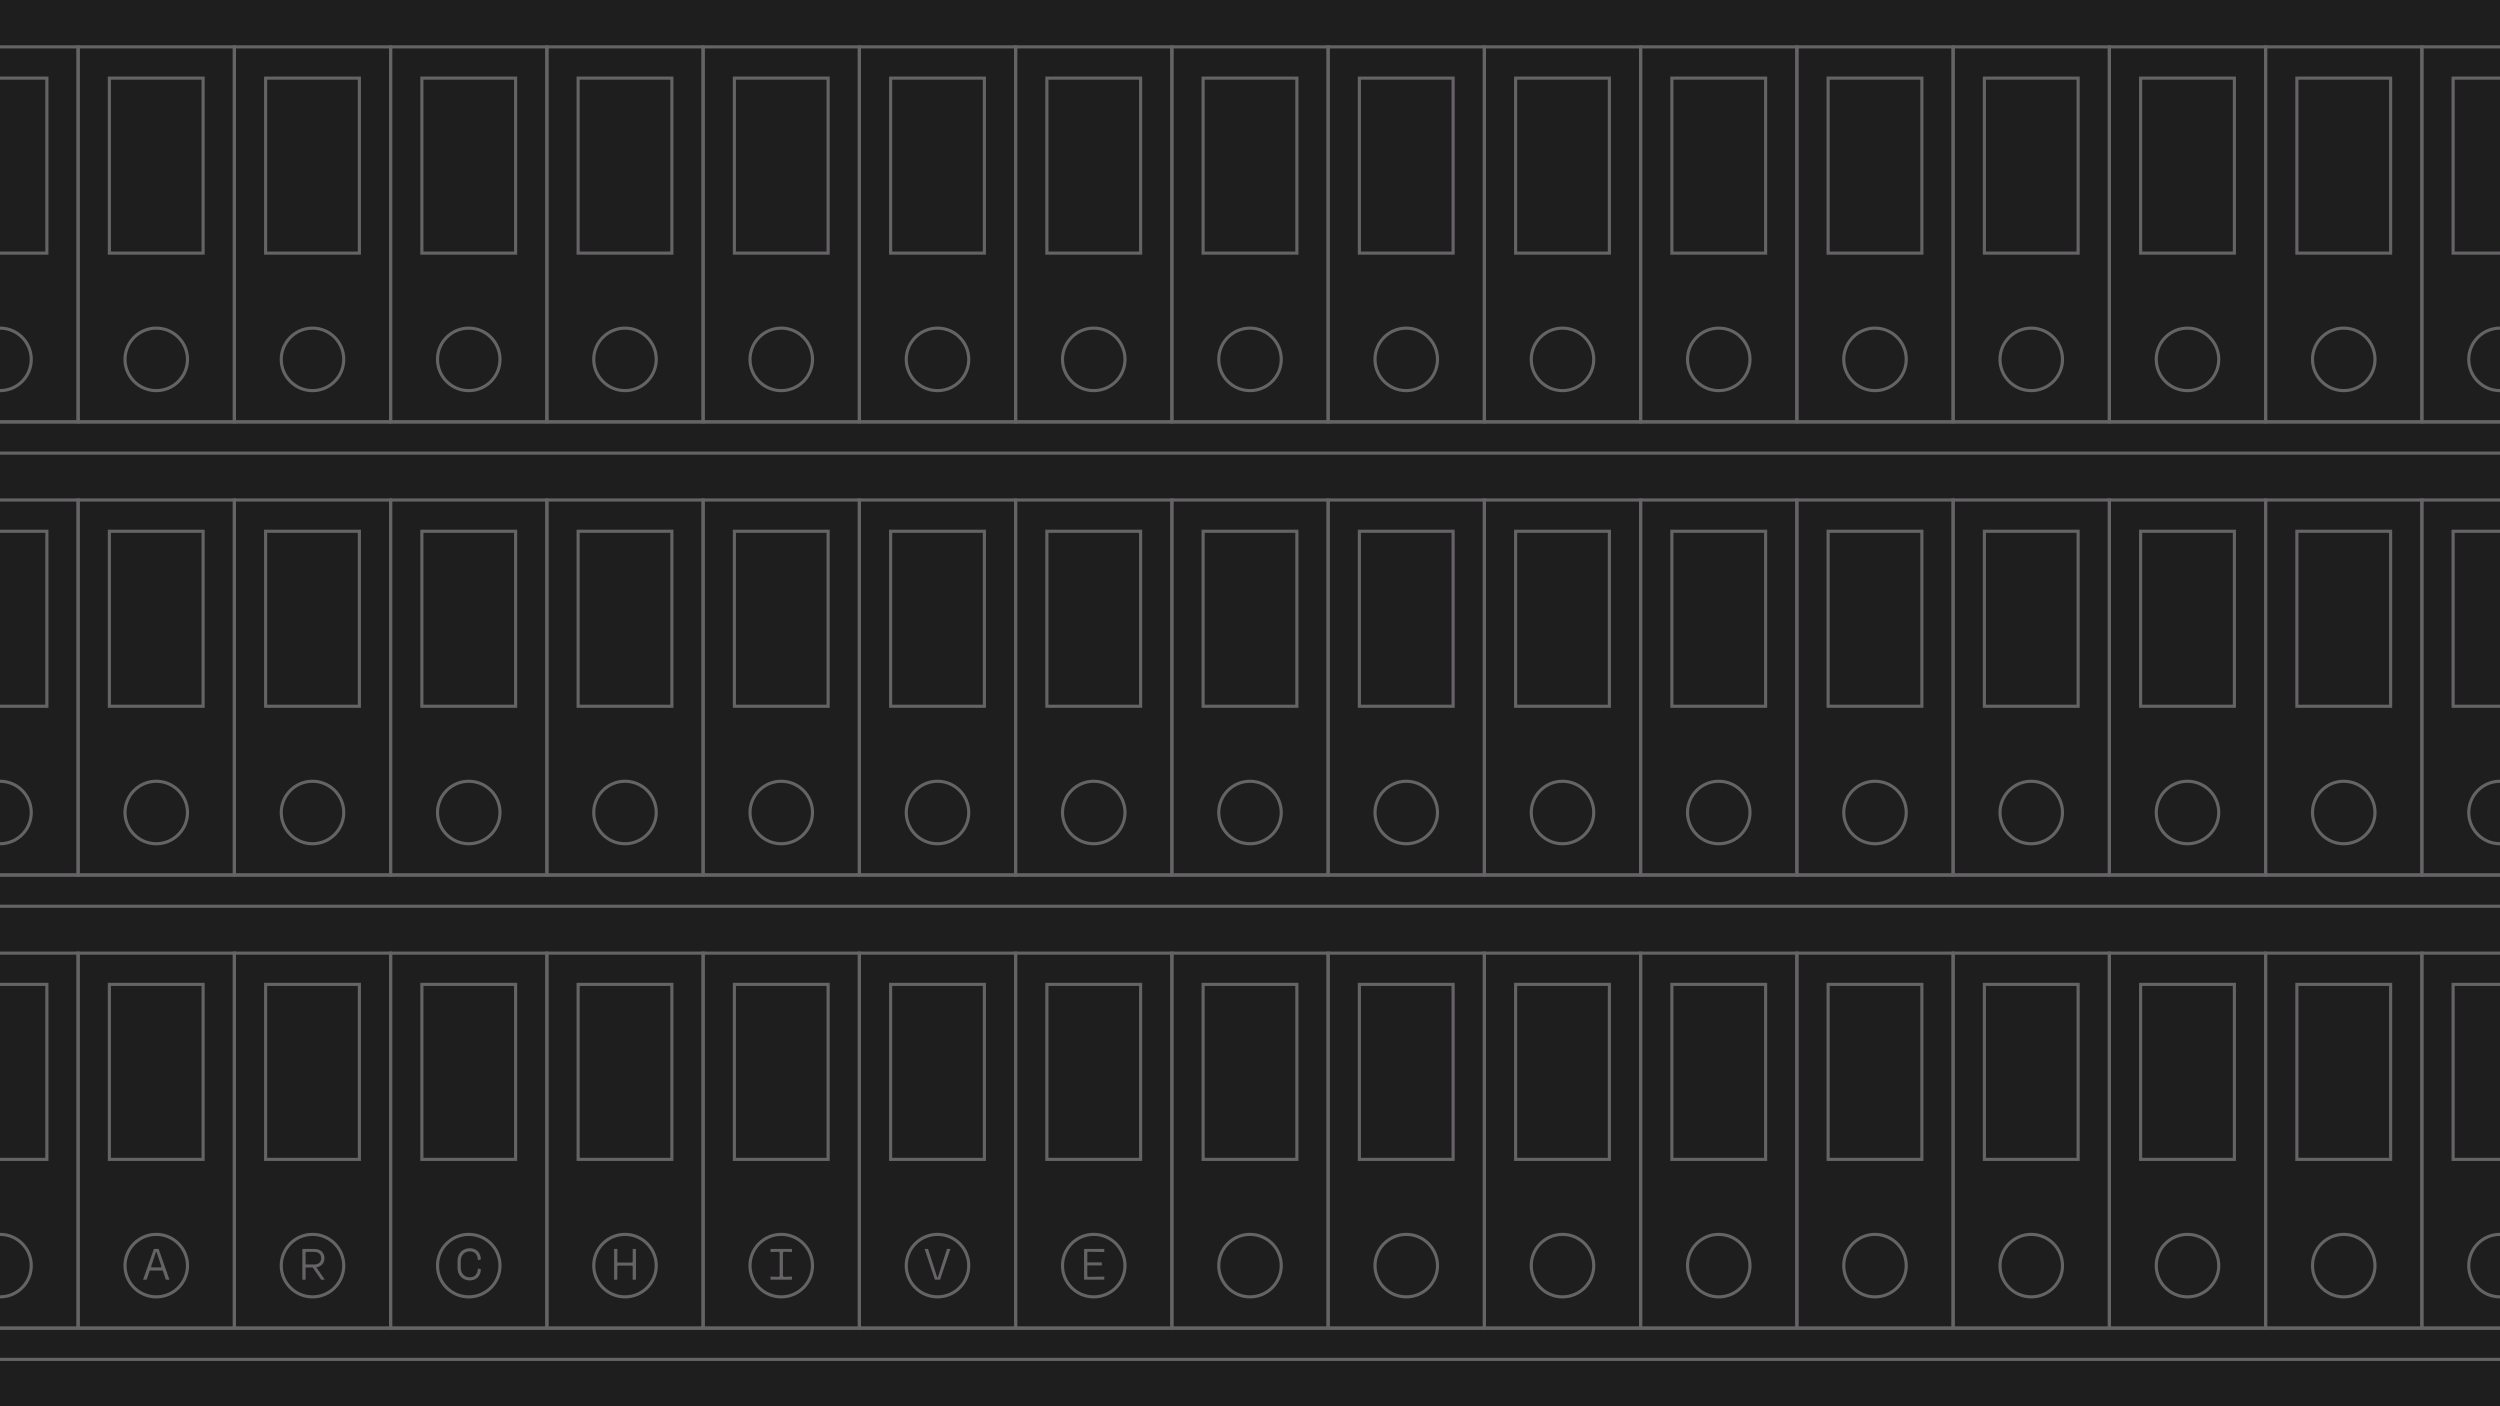 <svg width="1600" height="900" viewBox="0 0 1600 900" fill="none" xmlns="http://www.w3.org/2000/svg">
<g clip-path="url(#clip0)">
<rect width="1600" height="900" fill="#1F1E1F"/>
<rect x="-50" y="30" width="100" height="240" stroke="#666366" stroke-width="2"/>
<circle cy="230" r="20" stroke="#666366" stroke-width="2"/>
<rect x="-30" y="50" width="60" height="112" stroke="#666366" stroke-width="2"/>
<rect x="50" y="30" width="100" height="240" stroke="#666366" stroke-width="2"/>
<circle cx="100" cy="230" r="20" stroke="#666366" stroke-width="2"/>
<rect x="70" y="50" width="60" height="112" stroke="#666366" stroke-width="2"/>
<rect x="150" y="30" width="100" height="240" stroke="#666366" stroke-width="2"/>
<circle cx="200" cy="230" r="20" stroke="#666366" stroke-width="2"/>
<rect x="170" y="50" width="60" height="112" stroke="#666366" stroke-width="2"/>
<rect x="250" y="30" width="100" height="240" stroke="#666366" stroke-width="2"/>
<circle cx="300" cy="230" r="20" stroke="#666366" stroke-width="2"/>
<rect x="270" y="50" width="60" height="112" stroke="#666366" stroke-width="2"/>
<rect x="350" y="30" width="100" height="240" stroke="#666366" stroke-width="2"/>
<circle cx="400" cy="230" r="20" stroke="#666366" stroke-width="2"/>
<rect x="370" y="50" width="60" height="112" stroke="#666366" stroke-width="2"/>
<rect x="450" y="30" width="100" height="240" stroke="#666366" stroke-width="2"/>
<circle cx="500" cy="230" r="20" stroke="#666366" stroke-width="2"/>
<rect x="470" y="50" width="60" height="112" stroke="#666366" stroke-width="2"/>
<rect x="550" y="30" width="100" height="240" stroke="#666366" stroke-width="2"/>
<circle cx="600" cy="230" r="20" stroke="#666366" stroke-width="2"/>
<rect x="570" y="50" width="60" height="112" stroke="#666366" stroke-width="2"/>
<rect x="650" y="30" width="100" height="240" stroke="#666366" stroke-width="2"/>
<circle cx="700" cy="230" r="20" stroke="#666366" stroke-width="2"/>
<rect x="670" y="50" width="60" height="112" stroke="#666366" stroke-width="2"/>
<rect x="750" y="30" width="100" height="240" stroke="#666366" stroke-width="2"/>
<circle cx="800" cy="230" r="20" stroke="#666366" stroke-width="2"/>
<rect x="770" y="50" width="60" height="112" stroke="#666366" stroke-width="2"/>
<rect x="850" y="30" width="100" height="240" stroke="#666366" stroke-width="2"/>
<circle cx="900" cy="230" r="20" stroke="#666366" stroke-width="2"/>
<rect x="870" y="50" width="60" height="112" stroke="#666366" stroke-width="2"/>
<rect x="950" y="30" width="100" height="240" stroke="#666366" stroke-width="2"/>
<circle cx="1000" cy="230" r="20" stroke="#666366" stroke-width="2"/>
<rect x="970" y="50" width="60" height="112" stroke="#666366" stroke-width="2"/>
<rect x="1050" y="30" width="100" height="240" stroke="#666366" stroke-width="2"/>
<circle cx="1100" cy="230" r="20" stroke="#666366" stroke-width="2"/>
<rect x="1070" y="50" width="60" height="112" stroke="#666366" stroke-width="2"/>
<rect x="1150" y="30" width="100" height="240" stroke="#666366" stroke-width="2"/>
<circle cx="1200" cy="230" r="20" stroke="#666366" stroke-width="2"/>
<rect x="1170" y="50" width="60" height="112" stroke="#666366" stroke-width="2"/>
<rect x="1250" y="30" width="100" height="240" stroke="#666366" stroke-width="2"/>
<circle cx="1300" cy="230" r="20" stroke="#666366" stroke-width="2"/>
<rect x="1270" y="50" width="60" height="112" stroke="#666366" stroke-width="2"/>
<rect x="1350" y="30" width="100" height="240" stroke="#666366" stroke-width="2"/>
<circle cx="1400" cy="230" r="20" stroke="#666366" stroke-width="2"/>
<rect x="1370" y="50" width="60" height="112" stroke="#666366" stroke-width="2"/>
<rect x="1450" y="30" width="100" height="240" stroke="#666366" stroke-width="2"/>
<circle cx="1500" cy="230" r="20" stroke="#666366" stroke-width="2"/>
<rect x="1470" y="50" width="60" height="112" stroke="#666366" stroke-width="2"/>
<rect x="1550" y="30" width="100" height="240" stroke="#666366" stroke-width="2"/>
<circle cx="1600" cy="230" r="20" stroke="#666366" stroke-width="2"/>
<rect x="1570" y="50" width="60" height="112" stroke="#666366" stroke-width="2"/>
<rect x="-72" y="270" width="1744" height="20" stroke="#666366" stroke-width="2"/>
<rect x="-50" y="610" width="100" height="240" stroke="#666366" stroke-width="2"/>
<circle cy="810" r="20" stroke="#666366" stroke-width="2"/>
<rect x="-30" y="630" width="60" height="112" stroke="#666366" stroke-width="2"/>
<rect x="50" y="610" width="100" height="240" stroke="#666366" stroke-width="2"/>
<circle cx="100" cy="810" r="20" stroke="#666366" stroke-width="2"/>
<rect x="70" y="630" width="60" height="112" stroke="#666366" stroke-width="2"/>
<rect x="150" y="610" width="100" height="240" stroke="#666366" stroke-width="2"/>
<circle cx="200" cy="810" r="20" stroke="#666366" stroke-width="2"/>
<rect x="170" y="630" width="60" height="112" stroke="#666366" stroke-width="2"/>
<rect x="250" y="610" width="100" height="240" stroke="#666366" stroke-width="2"/>
<circle cx="300" cy="810" r="20" stroke="#666366" stroke-width="2"/>
<rect x="270" y="630" width="60" height="112" stroke="#666366" stroke-width="2"/>
<rect x="350" y="610" width="100" height="240" stroke="#666366" stroke-width="2"/>
<circle cx="400" cy="810" r="20" stroke="#666366" stroke-width="2"/>
<rect x="370" y="630" width="60" height="112" stroke="#666366" stroke-width="2"/>
<rect x="450" y="610" width="100" height="240" stroke="#666366" stroke-width="2"/>
<circle cx="500" cy="810" r="20" stroke="#666366" stroke-width="2"/>
<rect x="470" y="630" width="60" height="112" stroke="#666366" stroke-width="2"/>
<rect x="550" y="610" width="100" height="240" stroke="#666366" stroke-width="2"/>
<circle cx="600" cy="810" r="20" stroke="#666366" stroke-width="2"/>
<rect x="570" y="630" width="60" height="112" stroke="#666366" stroke-width="2"/>
<rect x="650" y="610" width="100" height="240" stroke="#666366" stroke-width="2"/>
<circle cx="700" cy="810" r="20" stroke="#666366" stroke-width="2"/>
<rect x="670" y="630" width="60" height="112" stroke="#666366" stroke-width="2"/>
<rect x="750" y="610" width="100" height="240" stroke="#666366" stroke-width="2"/>
<circle cx="800" cy="810" r="20" stroke="#666366" stroke-width="2"/>
<rect x="770" y="630" width="60" height="112" stroke="#666366" stroke-width="2"/>
<rect x="850" y="610" width="100" height="240" stroke="#666366" stroke-width="2"/>
<circle cx="900" cy="810" r="20" stroke="#666366" stroke-width="2"/>
<rect x="870" y="630" width="60" height="112" stroke="#666366" stroke-width="2"/>
<rect x="950" y="610" width="100" height="240" stroke="#666366" stroke-width="2"/>
<circle cx="1000" cy="810" r="20" stroke="#666366" stroke-width="2"/>
<rect x="970" y="630" width="60" height="112" stroke="#666366" stroke-width="2"/>
<rect x="1050" y="610" width="100" height="240" stroke="#666366" stroke-width="2"/>
<circle cx="1100" cy="810" r="20" stroke="#666366" stroke-width="2"/>
<rect x="1070" y="630" width="60" height="112" stroke="#666366" stroke-width="2"/>
<rect x="1150" y="610" width="100" height="240" stroke="#666366" stroke-width="2"/>
<circle cx="1200" cy="810" r="20" stroke="#666366" stroke-width="2"/>
<rect x="1170" y="630" width="60" height="112" stroke="#666366" stroke-width="2"/>
<rect x="1250" y="610" width="100" height="240" stroke="#666366" stroke-width="2"/>
<circle cx="1300" cy="810" r="20" stroke="#666366" stroke-width="2"/>
<rect x="1270" y="630" width="60" height="112" stroke="#666366" stroke-width="2"/>
<rect x="1350" y="610" width="100" height="240" stroke="#666366" stroke-width="2"/>
<circle cx="1400" cy="810" r="20" stroke="#666366" stroke-width="2"/>
<rect x="1370" y="630" width="60" height="112" stroke="#666366" stroke-width="2"/>
<rect x="1450" y="610" width="100" height="240" stroke="#666366" stroke-width="2"/>
<circle cx="1500" cy="810" r="20" stroke="#666366" stroke-width="2"/>
<rect x="1470" y="630" width="60" height="112" stroke="#666366" stroke-width="2"/>
<rect x="1550" y="610" width="100" height="240" stroke="#666366" stroke-width="2"/>
<circle cx="1600" cy="810" r="20" stroke="#666366" stroke-width="2"/>
<rect x="1570" y="630" width="60" height="112" stroke="#666366" stroke-width="2"/>
<rect x="-72" y="850" width="1744" height="20" stroke="#666366" stroke-width="2"/>
<rect x="-50" y="320" width="100" height="240" stroke="#666366" stroke-width="2"/>
<circle cy="520" r="20" stroke="#666366" stroke-width="2"/>
<rect x="-30" y="340" width="60" height="112" stroke="#666366" stroke-width="2"/>
<rect x="50" y="320" width="100" height="240" stroke="#666366" stroke-width="2"/>
<circle cx="100" cy="520" r="20" stroke="#666366" stroke-width="2"/>
<rect x="70" y="340" width="60" height="112" stroke="#666366" stroke-width="2"/>
<rect x="150" y="320" width="100" height="240" stroke="#666366" stroke-width="2"/>
<circle cx="200" cy="520" r="20" stroke="#666366" stroke-width="2"/>
<rect x="170" y="340" width="60" height="112" stroke="#666366" stroke-width="2"/>
<rect x="250" y="320" width="100" height="240" stroke="#666366" stroke-width="2"/>
<circle cx="300" cy="520" r="20" stroke="#666366" stroke-width="2"/>
<rect x="270" y="340" width="60" height="112" stroke="#666366" stroke-width="2"/>
<rect x="350" y="320" width="100" height="240" stroke="#666366" stroke-width="2"/>
<circle cx="400" cy="520" r="20" stroke="#666366" stroke-width="2"/>
<rect x="370" y="340" width="60" height="112" stroke="#666366" stroke-width="2"/>
<rect x="450" y="320" width="100" height="240" stroke="#666366" stroke-width="2"/>
<circle cx="500" cy="520" r="20" stroke="#666366" stroke-width="2"/>
<rect x="470" y="340" width="60" height="112" stroke="#666366" stroke-width="2"/>
<rect x="550" y="320" width="100" height="240" stroke="#666366" stroke-width="2"/>
<circle cx="600" cy="520" r="20" stroke="#666366" stroke-width="2"/>
<rect x="570" y="340" width="60" height="112" stroke="#666366" stroke-width="2"/>
<rect x="650" y="320" width="100" height="240" stroke="#666366" stroke-width="2"/>
<circle cx="700" cy="520" r="20" stroke="#666366" stroke-width="2"/>
<rect x="670" y="340" width="60" height="112" stroke="#666366" stroke-width="2"/>
<rect x="750" y="320" width="100" height="240" stroke="#666366" stroke-width="2"/>
<circle cx="800" cy="520" r="20" stroke="#666366" stroke-width="2"/>
<rect x="770" y="340" width="60" height="112" stroke="#666366" stroke-width="2"/>
<rect x="850" y="320" width="100" height="240" stroke="#666366" stroke-width="2"/>
<circle cx="900" cy="520" r="20" stroke="#666366" stroke-width="2"/>
<rect x="870" y="340" width="60" height="112" stroke="#666366" stroke-width="2"/>
<rect x="950" y="320" width="100" height="240" stroke="#666366" stroke-width="2"/>
<circle cx="1000" cy="520" r="20" stroke="#666366" stroke-width="2"/>
<rect x="970" y="340" width="60" height="112" stroke="#666366" stroke-width="2"/>
<rect x="1050" y="320" width="100" height="240" stroke="#666366" stroke-width="2"/>
<circle cx="1100" cy="520" r="20" stroke="#666366" stroke-width="2"/>
<rect x="1070" y="340" width="60" height="112" stroke="#666366" stroke-width="2"/>
<rect x="1150" y="320" width="100" height="240" stroke="#666366" stroke-width="2"/>
<circle cx="1200" cy="520" r="20" stroke="#666366" stroke-width="2"/>
<rect x="1170" y="340" width="60" height="112" stroke="#666366" stroke-width="2"/>
<rect x="1250" y="320" width="100" height="240" stroke="#666366" stroke-width="2"/>
<circle cx="1300" cy="520" r="20" stroke="#666366" stroke-width="2"/>
<rect x="1270" y="340" width="60" height="112" stroke="#666366" stroke-width="2"/>
<rect x="1350" y="320" width="100" height="240" stroke="#666366" stroke-width="2"/>
<circle cx="1400" cy="520" r="20" stroke="#666366" stroke-width="2"/>
<rect x="1370" y="340" width="60" height="112" stroke="#666366" stroke-width="2"/>
<rect x="1450" y="320" width="100" height="240" stroke="#666366" stroke-width="2"/>
<circle cx="1500" cy="520" r="20" stroke="#666366" stroke-width="2"/>
<rect x="1470" y="340" width="60" height="112" stroke="#666366" stroke-width="2"/>
<rect x="1550" y="320" width="100" height="240" stroke="#666366" stroke-width="2"/>
<circle cx="1600" cy="520" r="20" stroke="#666366" stroke-width="2"/>
<rect x="1570" y="340" width="60" height="112" stroke="#666366" stroke-width="2"/>
<rect x="-72" y="560" width="1744" height="20" stroke="#666366" stroke-width="2"/>
<path d="M91.558 819H93.868L95.848 813.126H104.164L106.144 819H108.454L101.524 799.332H98.488L91.558 819ZM96.772 810.387L99.808 801.312H100.204L103.24 810.387C103.405 810.849 103.174 811.146 102.712 811.146H97.3C96.838 811.146 96.607 810.849 96.772 810.387Z" fill="#666366"/>
<path d="M201.359 799.332H193.505V819H195.584V811.179H200.138L205.55 819H207.86L202.481 811.113C205.649 810.651 207.662 808.308 207.662 805.239C207.662 801.807 205.187 799.332 201.359 799.332ZM195.584 809.265V801.873C195.584 801.444 195.815 801.213 196.244 801.213H201.095C203.735 801.213 205.55 802.599 205.55 805.239C205.55 807.879 203.735 809.265 201.095 809.265H195.584Z" fill="#666366"/>
<path d="M300.699 819.462C304.362 819.462 307.53 817.284 307.794 812.334L305.847 811.806C305.715 815.766 303.537 817.482 300.699 817.482C297.102 817.482 294.891 814.842 294.891 811.278V807.054C294.891 803.49 297.102 800.85 300.699 800.85C303.537 800.85 305.715 802.566 305.847 806.526L307.794 805.998C307.53 801.048 304.362 798.87 300.699 798.87C295.947 798.87 292.812 802.302 292.812 806.988V811.344C292.812 816.03 295.947 819.462 300.699 819.462Z" fill="#666366"/>
<path d="M393.01 799.332V819H395.089V810.651C395.089 810.222 395.32 809.991 395.749 809.991H404.263C404.692 809.991 404.923 810.222 404.923 810.651V819H407.002V799.332H404.923V807.417C404.923 807.846 404.692 808.077 404.263 808.077H395.749C395.32 808.077 395.089 807.846 395.089 807.417V799.332H393.01Z" fill="#666366"/>
<path d="M506.87 799.332H493.142V801.312L497.96 801.147C498.587 801.114 498.983 801.51 498.983 802.137V816.195C498.983 816.822 498.587 817.218 497.96 817.185L493.142 817.02V819H506.87V817.02L502.085 817.185C501.458 817.218 501.062 816.822 501.062 816.195V802.137C501.062 801.51 501.458 801.114 502.085 801.147L506.87 801.312V799.332Z" fill="#666366"/>
<path d="M591.756 799.332L598.356 819H601.656L608.256 799.332H606.078L600.204 817.482H599.808L593.934 799.332H591.756Z" fill="#666366"/>
<path d="M693.802 799.332V819H706.738V817.02L696.541 817.218C696.112 817.218 695.881 816.987 695.881 816.558V809.859H705.154V807.945H695.881V801.774C695.881 801.345 696.112 801.114 696.541 801.114L706.738 801.312V799.332H693.802Z" fill="#666366"/>
</g>
<defs>
<clipPath id="clip0">
<rect width="1600" height="900" fill="white"/>
</clipPath>
</defs>
</svg>
